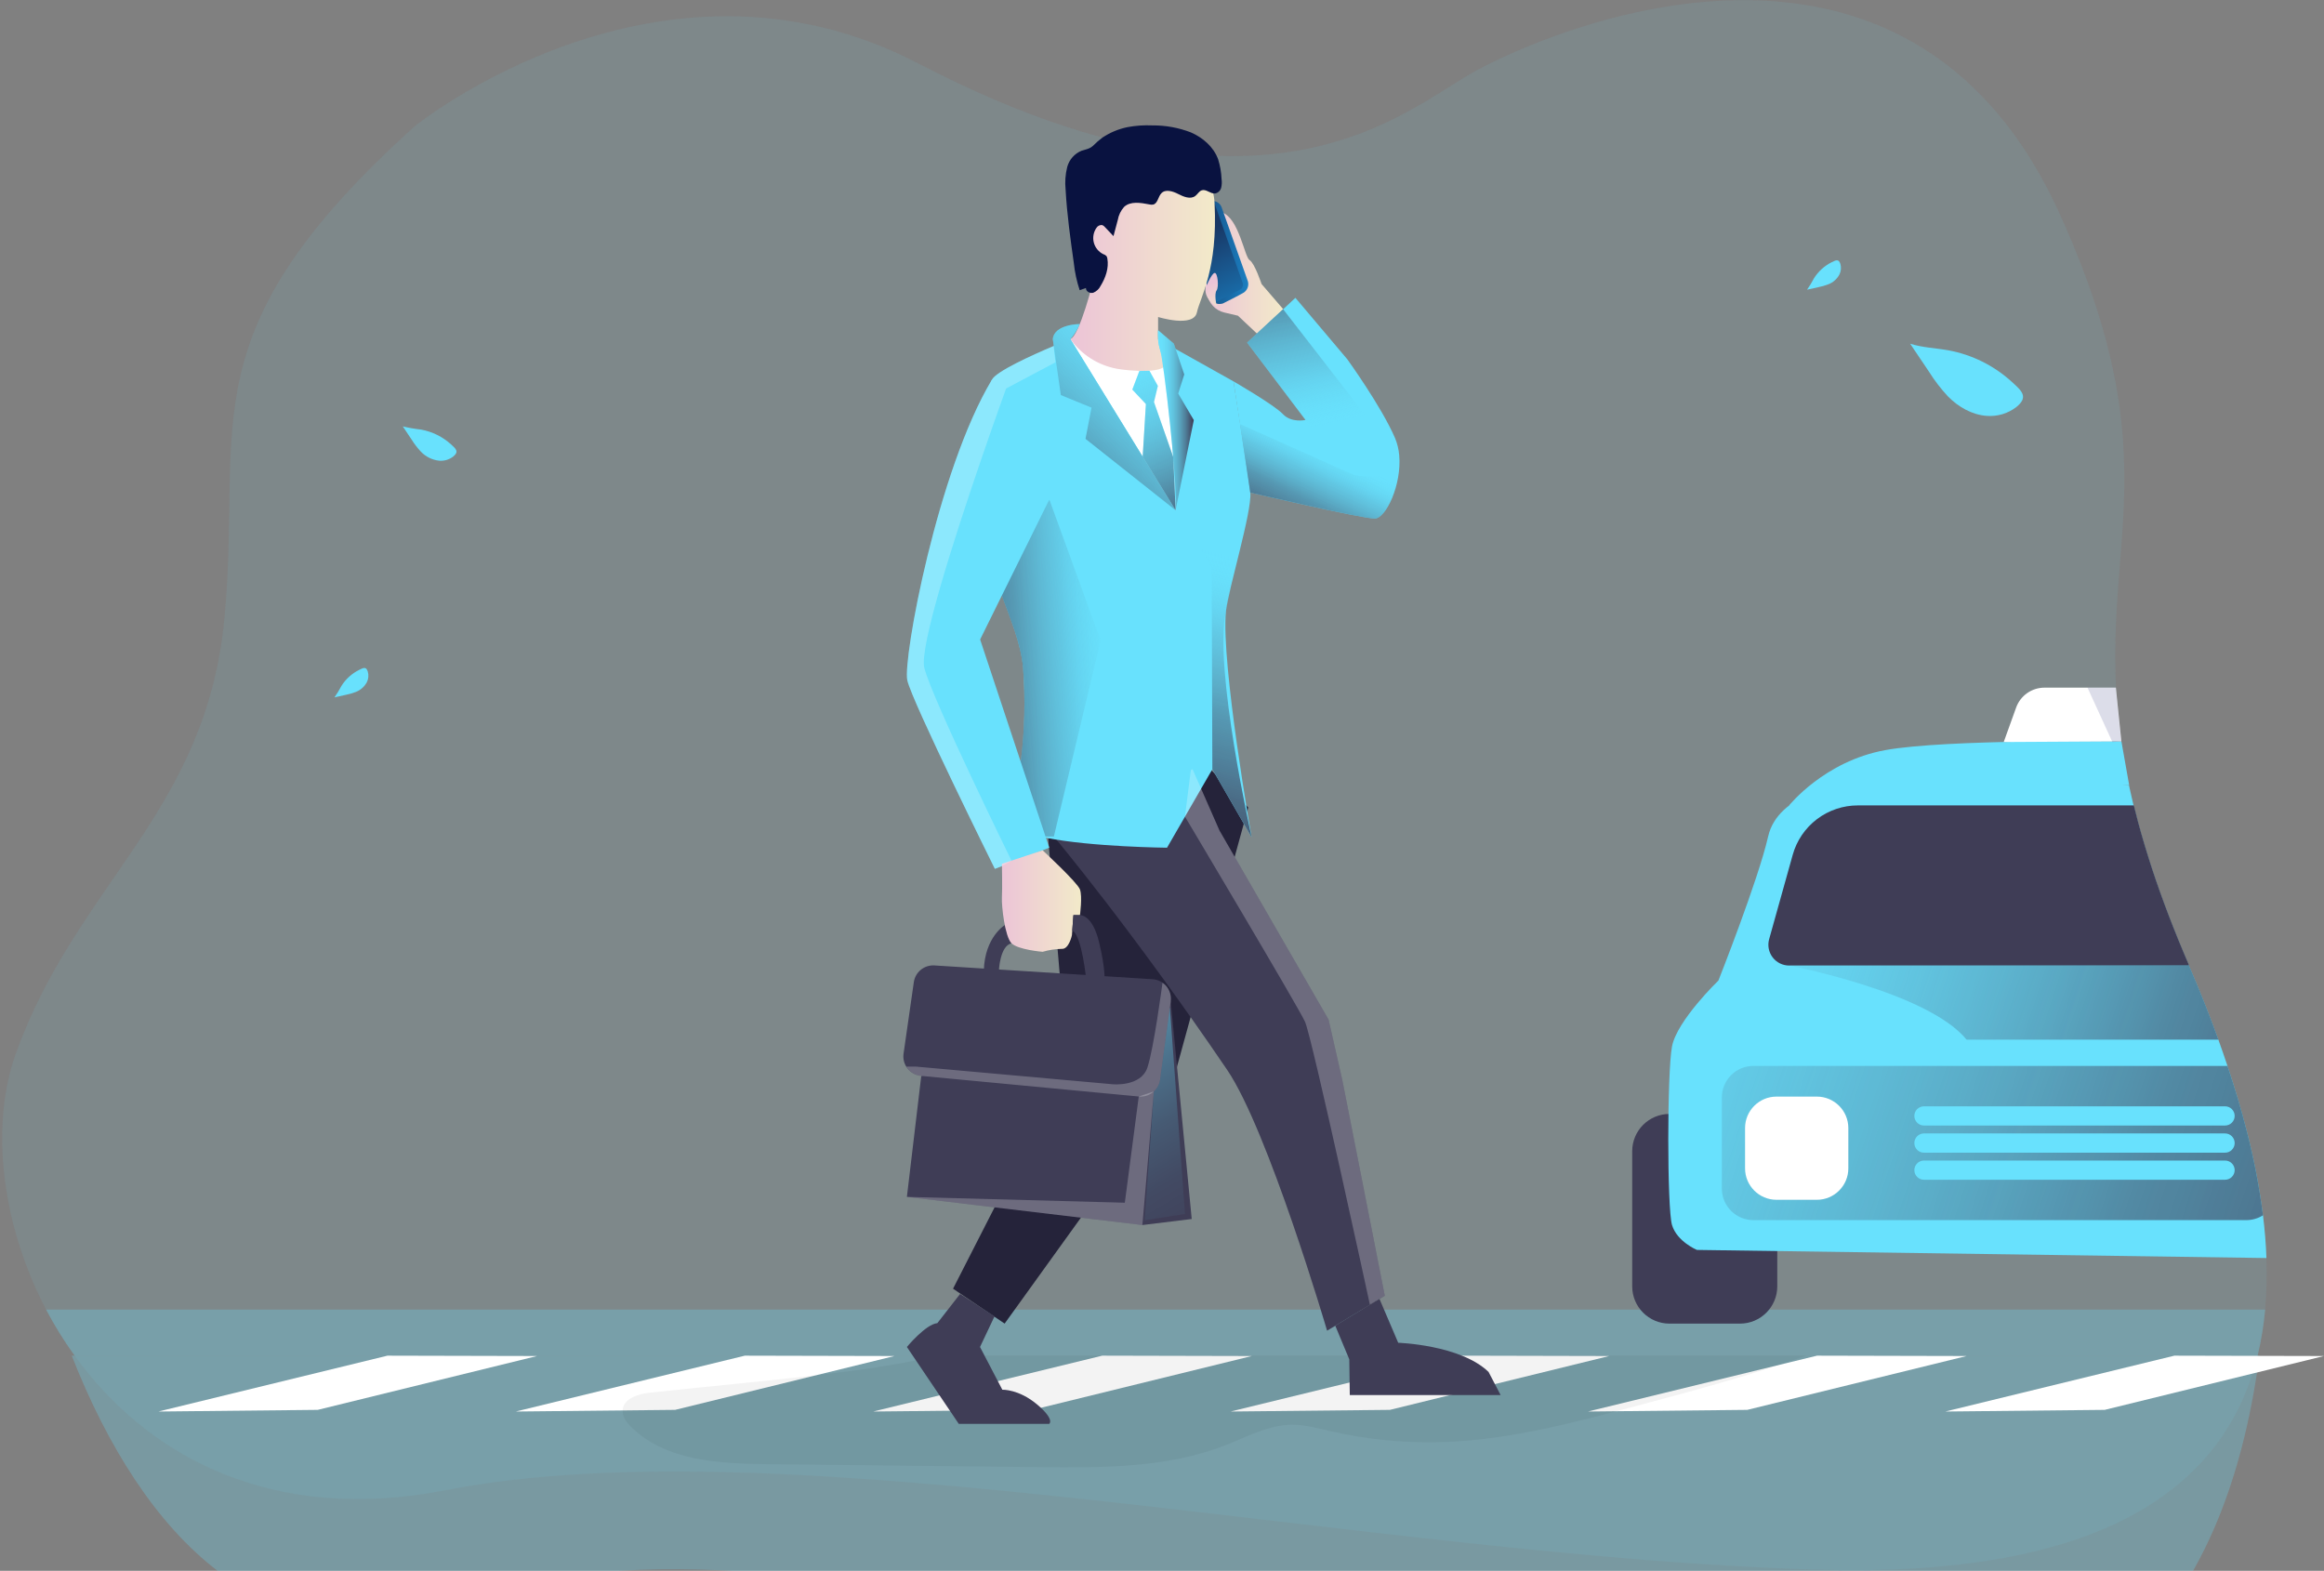 <svg width="324" height="219" viewBox="0 0 324 219" fill="none" xmlns="http://www.w3.org/2000/svg">
<rect x="0" y="0" width="324" height="219" fill="#808080" stroke="none"/>
<g clip-path="url(#clip0_5_4719)">
<g opacity="0.18">
<path opacity="0.22" d="M315.798 182.577C315.609 184.715 315.265 186.837 314.767 188.925C314.767 188.95 314.767 188.978 314.747 189.003C309.816 209.022 290.54 219.862 253.781 218.856C191.324 217.144 110.027 198.423 62.108 207.769C37.68 212.553 20.372 202.833 10.404 189.003L10.347 188.925C8.891 186.903 7.579 184.781 6.418 182.577C0.095 170.52 -1.356 156.768 2.19 146.905C10.749 123.088 28.718 113.348 31.286 86.155C33.854 58.963 25.727 46.533 57.81 17.596C57.81 17.596 91.824 -9.983 127.979 8.816C158.168 24.515 176.877 23.295 189.204 18.758H189.249C196.801 15.97 201.942 11.937 205.845 9.814C216.118 4.23 265.746 -17.378 287.138 29.767C304.618 68.297 290.101 77.959 296.815 109.471C297.012 110.395 297.226 111.336 297.464 112.301C297.637 113.019 297.826 113.75 298.023 114.493C298.586 116.608 299.256 118.817 300.007 121.137C301.351 125.219 303.028 129.638 305.103 134.454C305.127 134.508 305.152 134.565 305.173 134.619C308.449 142.079 311.141 149.782 313.222 157.659C314.762 163.458 315.684 169.402 315.971 175.395C316.071 177.79 316.013 180.189 315.798 182.577Z" fill="#68E1FD"/>
</g>
<g opacity="0.18">
<path opacity="0.22" d="M315.798 182.577C315.609 184.715 315.265 186.837 314.767 188.925C314.767 188.95 314.767 188.978 314.747 189.003C309.816 209.022 290.54 219.862 253.781 218.856C191.324 217.144 110.027 198.423 62.108 207.769C37.68 212.553 20.372 202.833 10.404 189.003L10.347 188.925C8.891 186.903 7.579 184.781 6.418 182.577C0.095 170.52 -1.356 156.768 2.19 146.905C10.749 123.088 28.718 113.348 31.286 86.155C33.854 58.963 25.727 46.533 57.81 17.596C57.81 17.596 91.824 -9.983 127.979 8.816C158.168 24.515 176.877 23.295 189.204 18.758H189.249C196.801 15.97 201.942 11.937 205.845 9.814C216.118 4.23 265.746 -17.378 287.138 29.767C304.618 68.297 290.101 77.959 296.815 109.471C297.012 110.395 297.226 111.336 297.464 112.301C297.637 113.019 297.826 113.75 298.023 114.493C298.586 116.608 299.256 118.817 300.007 121.137C301.351 125.219 303.028 129.638 305.103 134.454C305.127 134.508 305.152 134.565 305.173 134.619C308.449 142.079 311.141 149.782 313.222 157.659C314.762 163.458 315.684 169.402 315.971 175.395C316.071 177.79 316.013 180.189 315.798 182.577Z" fill="#68E1FD"/>
</g>
<path d="M249.434 112.288C249.434 112.288 254.34 106.129 262.821 104.581C271.302 103.032 295.755 103.349 295.755 103.349L296.835 109.451L249.434 112.288Z" fill="#68E1FD"/>
<path opacity="0.27" d="M315.798 182.577C315.609 184.715 315.264 186.837 314.767 188.925C314.767 188.95 314.767 188.978 314.746 189.003H10.404L10.347 188.925C8.891 186.903 7.579 184.781 6.418 182.577H315.798Z" fill="#68E1FD"/>
<path d="M242.576 155.302H232.755C229.882 155.302 227.553 157.63 227.553 160.501V179.337C227.553 182.208 229.882 184.535 232.755 184.535H242.576C245.449 184.535 247.778 182.208 247.778 179.337V160.501C247.778 157.63 245.449 155.302 242.576 155.302Z" fill="#3F3D56"/>
<path opacity="0.27" d="M315 189C310.092 225.797 290.775 245.727 253.899 243.882C191.319 240.743 109.859 206.416 61.846 223.553C37.341 232.34 19.98 214.435 10 189H315Z" fill="#68E1FD"/>
<path d="M54.013 189.003L22.082 196.789L44.295 196.559L74.874 189.052L54.013 189.003ZM103.839 189.003L71.908 196.789L94.121 196.559L124.7 189.052L103.839 189.003ZM153.665 189.003L121.734 196.789L143.947 196.559L174.526 189.052L153.665 189.003ZM203.491 189.003L171.56 196.789L193.769 196.559L224.348 189.052L203.491 189.003ZM253.317 189.003L221.381 196.789L243.595 196.559L274.174 189.052L253.317 189.003ZM303.139 189.003L271.207 196.789L293.421 196.559L324 189.052L303.139 189.003Z" fill="white"/>
<path opacity="0.05" d="M251.829 189.003C244.117 191.738 236.162 193.869 228.243 195.984C219.5 198.325 210.669 200.673 201.621 201.035C196.163 201.249 190.7 200.734 185.378 199.503C183.632 199.092 181.877 198.62 180.086 198.632C176.864 198.665 173.922 200.275 170.91 201.466C162.692 204.689 153.62 204.636 144.798 204.542L107.13 204.131C100.371 204.057 92.888 203.72 88.044 198.99C87.378 198.345 86.737 197.52 86.811 196.588C86.939 194.924 89.042 194.325 90.702 194.148C100.367 193.118 110.068 192.268 119.704 190.995C123.525 190.49 127.301 189.763 131.065 189.003H251.829Z" fill="#000405"/>
<path d="M174.025 112.576L163.001 152.678L140.06 184.531L132.869 179.665L148.812 148.436L146.137 116.932L168.741 107.246L174.025 112.576Z" fill="#25233A"/>
<path d="M193.062 180.651L185.017 185.521C185.017 185.521 176.799 157.561 171.079 149.151C157.803 129.605 146.926 116.625 146.926 116.625L166.021 107.365L166.259 107.246L170.019 115.799L185.222 142.15L187.145 150.613L193.062 180.651Z" fill="#3F3D56"/>
<path d="M128.436 150.017L126.434 166.866L159.265 170.791L166.144 169.95L163.218 139.62L161.509 137.686L128.436 150.017Z" fill="#3F3D56"/>
<path d="M159.582 170.126L161.464 143.747L163.099 140.478L165.207 169.247L159.582 170.126Z" fill="url(#paint0_linear_5_4719)"/>
<path d="M140.085 128.976C140.085 128.976 137.299 130.619 137.159 135.3H139.263C139.263 135.3 139.402 131.863 141.017 131.514L140.085 128.976Z" fill="#3F3D56"/>
<path d="M175.882 39.598L178.907 43.117L175.241 46.509L172.591 44.016L170.697 43.572C170.085 43.43 169.529 43.109 169.101 42.649C168.673 42.19 168.392 41.614 168.293 40.994C168.246 40.695 168.182 40.399 168.104 40.107C167.693 38.55 169.337 29.303 170.364 29.623C172.714 30.375 173.507 35.844 174.21 36.263C174.913 36.682 175.882 39.598 175.882 39.598Z" fill="url(#paint1_linear_5_4719)"/>
<path d="M173.417 40.78C172.739 41.191 170.467 42.32 170.467 42.32C170.086 42.427 169.68 42.395 169.32 42.23C169.191 42.149 169.087 42.034 169.02 41.897C168.922 41.7 168.034 39.023 168.034 39.023L166.896 35.922L164.644 29.763L168.544 28.12C168.71 28.051 168.889 28.015 169.07 28.017C169.25 28.019 169.428 28.057 169.594 28.129C169.759 28.202 169.908 28.308 170.031 28.439C170.154 28.571 170.249 28.727 170.311 28.896L173.98 39.236C174.055 39.52 174.042 39.821 173.941 40.096C173.84 40.373 173.657 40.611 173.417 40.78Z" fill="url(#paint2_linear_5_4719)"/>
<path d="M172.916 40.365C172.46 40.579 169.324 42.23 169.324 42.23C169.195 42.149 169.092 42.034 169.024 41.897C168.926 41.7 168.038 39.023 168.038 39.023L166.9 35.922L165.934 31.775L169.308 28.313L173.285 39.561C173.307 39.716 173.284 39.874 173.218 40.017C173.153 40.16 173.048 40.281 172.916 40.365Z" fill="url(#paint3_linear_5_4719)"/>
<path d="M174.493 116.715L169.02 107.246L162.701 118.185C162.701 118.185 152.21 118.086 145.821 116.801L144.999 116.625C142.534 116.05 140.853 115.265 141.03 114.189C141.194 113.204 141.851 110.206 142.316 106.198C142.858 101.865 142.965 97.487 142.636 93.132C142.34 89.687 140.824 86.192 139.682 83.026C139.1 81.547 138.68 80.009 138.429 78.439C137.993 74.916 137.578 72.21 137.237 71.048C136.744 69.352 136.604 66.942 136.674 64.433C136.801 59.46 137.734 54.072 138.293 52.935C138.852 51.797 143.832 49.531 146.885 48.245C148.253 47.658 149.227 47.276 149.227 47.276H161.439L171.966 53.169C171.966 53.169 174.021 66.005 174.309 68.675C174.58 71.278 171.202 82.295 170.915 85.223C170.208 92.516 174.493 116.715 174.493 116.715Z" fill="#68E1FD"/>
<path d="M153.447 89.288L146.926 116.625H144.987C142.521 116.05 140.841 115.265 141.017 114.189C141.334 112.296 143.483 102.798 142.628 93.132C142.172 87.888 138.93 82.591 138.416 78.439L146.297 69.652L153.447 89.288Z" fill="url(#paint4_linear_5_4719)"/>
<path d="M149.227 47.276L163.896 71.122C163.896 71.122 163.263 53.465 162.351 50.364C161.439 47.264 149.227 47.276 149.227 47.276Z" fill="white"/>
<path d="M152.461 39.002C152.461 39.002 150.538 46.747 149.231 47.276C150.778 49.455 153.118 50.941 155.748 51.416C157.244 51.703 163.28 52.237 162.368 50.364C161.456 48.492 161.456 47.276 161.456 47.276V44.193C161.456 44.193 166.386 45.732 166.863 43.56C167.34 41.388 169.809 37.573 169.328 28.317C168.848 19.062 154.639 21.488 152.671 22.979C150.702 24.47 149.252 33.413 152.461 39.002Z" fill="url(#paint5_linear_5_4719)"/>
<path d="M157.199 17.723C158.338 17.512 159.497 17.432 160.654 17.485C162.489 17.466 164.31 17.797 166.021 18.458C167.701 19.185 169.201 20.487 169.826 22.211C170.104 23.099 170.264 24.02 170.302 24.95C170.364 25.36 170.346 25.779 170.249 26.182C170.196 26.381 170.087 26.561 169.936 26.702C169.785 26.842 169.597 26.937 169.394 26.975C168.753 27.04 168.161 26.334 167.557 26.527C167.167 26.646 166.97 27.073 166.645 27.32C165.967 27.833 165.002 27.43 164.254 27.044C163.506 26.658 162.479 26.33 161.912 26.946C161.443 27.426 161.414 28.371 160.761 28.523C160.585 28.551 160.404 28.543 160.231 28.498C159.023 28.264 157.605 28.014 156.71 28.851C156.254 29.366 155.951 29.997 155.834 30.674C155.632 31.424 155.432 32.173 155.235 32.921L154.043 31.66C153.946 31.541 153.822 31.447 153.681 31.385C153.522 31.361 153.359 31.384 153.213 31.452C153.067 31.52 152.944 31.63 152.86 31.767C152.655 32.061 152.516 32.396 152.453 32.748C152.389 33.101 152.402 33.463 152.491 33.81C152.58 34.157 152.742 34.481 152.968 34.76C153.193 35.039 153.476 35.266 153.796 35.425C153.968 35.475 154.125 35.567 154.252 35.692C154.325 35.802 154.37 35.927 154.384 36.058C154.61 37.376 154.137 38.723 153.439 39.86C153.226 40.292 152.862 40.631 152.416 40.813C151.956 40.944 151.36 40.62 151.397 40.148L150.526 40.46C150.116 39.227 149.84 37.953 149.704 36.661C149.227 33.261 148.75 29.861 148.561 26.437C148.451 25.385 148.526 24.322 148.783 23.295C148.918 22.784 149.17 22.312 149.519 21.915C149.869 21.519 150.306 21.209 150.797 21.012C151.434 20.803 151.873 20.774 152.362 20.343C152.779 19.925 153.224 19.537 153.694 19.181C154.757 18.474 155.947 17.979 157.199 17.723Z" fill="#091240"/>
<path d="M191.669 72.296C189.841 72.296 174.309 68.675 174.309 68.675L172.891 59.288L171.966 53.169C171.966 53.169 177.653 56.454 178.849 57.727C180.045 59 182.005 58.548 182.005 58.548L173.865 47.765L178.886 43.117L180.599 41.523L187.827 50.081C187.827 50.081 192.602 56.676 194.496 61.09C194.811 61.851 195.005 62.656 195.071 63.476C195.445 67.599 193.185 72.296 191.669 72.296Z" fill="#68E1FD"/>
<path d="M168.075 40.107C168.075 40.107 168.897 38.14 169.328 38.054C169.76 37.967 169.961 40 169.612 40.489C169.263 40.977 169.559 42.575 169.698 42.718C169.838 42.862 167.816 41.86 168.075 40.107Z" fill="url(#paint6_linear_5_4719)"/>
<path d="M145.821 116.801L146.281 118.185L139.653 120.76L138.7 121.133C138.7 121.133 127.121 97.776 126.488 94.832C125.855 91.888 130.7 65.583 138.281 52.947C138.965 53.32 139.628 53.731 140.265 54.179C142.92 55.99 147.415 59.772 148.504 65.172L139.67 83.035L136.645 89.157L142.303 106.198L145.821 116.801Z" fill="#68E1FD"/>
<path d="M145.356 118.546C145.356 118.546 150.209 123.026 150.563 124.008C150.916 124.989 150.563 127.584 150.563 127.584H149.65L149.441 130.389C149.441 130.389 149.03 132.356 148.036 132.286C147.128 132.303 146.227 132.441 145.356 132.697C145.356 132.697 141.93 132.418 141.017 131.506C140.105 130.594 139.612 126.32 139.682 125.129C139.752 123.938 139.682 120.431 139.682 120.431L145.356 118.546Z" fill="url(#paint7_linear_5_4719)"/>
<path d="M150.563 127.584C150.563 127.584 152.292 127.445 153.229 131.37C154.166 135.296 153.977 136.709 153.977 136.709H151.45C151.45 136.709 150.846 130.389 149.49 129.728L149.65 127.58L150.563 127.584Z" fill="#3F3D56"/>
<path d="M163.218 139.616L161.727 150.518C161.631 151.217 161.269 151.852 160.717 152.291C160.164 152.729 159.463 152.937 158.76 152.871L128.436 149.997C128.065 149.965 127.705 149.859 127.377 149.683C127.05 149.507 126.761 149.266 126.53 148.975C126.299 148.684 126.131 148.349 126.034 147.99C125.938 147.631 125.916 147.256 125.97 146.888L127.4 136.935C127.497 136.255 127.847 135.636 128.38 135.203C128.913 134.77 129.591 134.554 130.276 134.598L160.679 136.52C161.054 136.543 161.421 136.643 161.756 136.814C162.09 136.985 162.386 137.224 162.624 137.514C162.863 137.805 163.039 138.142 163.141 138.503C163.243 138.865 163.269 139.244 163.218 139.616ZM188.111 189.516L186.155 184.823L192.318 181.086L194.932 187.205C194.932 187.205 203.598 187.484 207.526 191.27L209.211 194.497H188.181L188.111 189.516ZM130.683 184.466L133.851 180.4L138.651 183.517L136.629 187.792L139.739 193.75C139.739 193.75 142.036 193.656 144.584 195.803C147.132 197.951 146.273 198.513 146.273 198.513H133.67L126.434 187.792C126.434 187.792 129.04 184.63 130.683 184.466Z" fill="#3F3D56"/>
<path d="M150.534 45.178C150.534 45.178 146.984 45.178 146.774 47.276L147.896 55.078L152.177 56.832L151.335 61.181L163.896 71.138L149.227 47.293C149.771 46.661 150.212 45.947 150.534 45.178ZM163.65 47.909L161.439 46.016C161.373 46.974 161.479 47.936 161.751 48.857C162.187 50.007 164.25 67.615 163.896 71.122L166.432 58.565L164.258 54.869L165.1 52.204L163.65 47.909Z" fill="#68E1FD"/>
<path d="M158.842 51.719L157.86 54.315L159.754 56.327L159.307 63.677L163.896 71.126L163.568 63.731L160.88 56.048L161.423 53.801L160.252 51.691L158.842 51.719Z" fill="#68E1FD"/>
<path d="M150.534 45.178C150.534 45.178 146.984 45.178 146.774 47.276L147.896 55.078L152.177 56.832L151.335 61.181L163.896 71.138L149.227 47.293C149.771 46.661 150.212 45.947 150.534 45.178Z" fill="url(#paint8_linear_5_4719)"/>
<path d="M163.65 47.909L161.439 46.016C161.373 46.974 161.479 47.936 161.751 48.857C162.187 50.007 164.25 67.615 163.896 71.122L166.432 58.565L164.258 54.869L165.1 52.204L163.65 47.909Z" fill="url(#paint9_linear_5_4719)"/>
<path d="M158.842 51.719L157.86 54.315L159.754 56.327L159.307 63.677L163.896 71.126L163.568 63.731L160.88 56.048L161.423 53.801L160.252 51.691L158.842 51.719Z" fill="url(#paint10_linear_5_4719)"/>
<path d="M165.092 73.089L168.926 79.027L169.02 107.246L174.493 116.715C174.493 116.715 169.152 92.997 170.915 85.223C172.677 77.45 171.966 76.189 171.966 76.189L165.092 73.089Z" fill="url(#paint11_linear_5_4719)"/>
<path opacity="0.24" d="M128.867 93.132C130.005 97.559 141.017 119.988 141.017 119.988L139.653 120.76L138.7 121.133C138.7 121.133 127.121 97.776 126.488 94.832C125.855 91.888 130.7 65.583 138.281 52.947C138.86 51.789 143.844 49.527 146.885 48.237L147.144 50.516L140.265 54.163C140.265 54.163 138.667 58.565 136.662 64.429C133.05 74.99 128.127 90.286 128.867 93.132Z" fill="white"/>
<path d="M191.669 72.296C189.841 72.296 174.309 68.675 174.309 68.675L172.891 59.288V59.132L188.744 66.203C188.744 66.203 194.817 67.599 195.071 63.492C195.445 67.599 193.185 72.296 191.669 72.296Z" fill="url(#paint12_linear_5_4719)"/>
<path d="M182.005 58.565C182.005 58.565 186.249 65.977 188.764 66.198C189.905 66.333 191.055 66.375 192.203 66.326L193.066 61.398L178.886 43.108L173.865 47.765L182.005 58.565Z" fill="url(#paint13_linear_5_4719)"/>
<path opacity="0.24" d="M193.062 180.651L190.975 181.862C190.975 181.862 182.917 144.589 181.935 142.441C180.953 140.294 165.199 113.849 165.199 113.849L166.021 107.365L166.259 107.246L170.019 115.799L185.222 142.15L187.145 150.613L193.062 180.651ZM163.218 139.616L161.727 150.518C161.631 151.217 161.269 151.852 160.716 152.291C160.164 152.729 159.463 152.937 158.76 152.871L128.435 149.997C128.013 149.956 127.605 149.818 127.244 149.594C126.883 149.369 126.58 149.065 126.356 148.703H127.708L155.144 151.167C155.144 151.167 159.044 151.537 159.956 148.863C160.868 146.19 162.072 136.996 162.072 136.996C162.486 137.285 162.813 137.682 163.015 138.144C163.217 138.607 163.288 139.116 163.218 139.616Z" fill="white"/>
<path opacity="0.24" d="M158.76 152.871L156.817 167.679L126.434 166.866L159.265 170.791L160.864 152.165L158.76 152.871Z" fill="white"/>
<path d="M315.975 175.391L236.577 174.261C236.577 174.261 233.799 173.103 233.104 170.791C232.41 168.48 232.41 149.516 233.104 145.89C233.799 142.265 239.572 136.705 239.572 136.705C239.572 136.705 245.123 122.694 246.504 116.625C247.885 110.555 256.645 109.459 256.645 109.459H296.802C297.148 111.073 297.546 112.744 298.01 114.481C298.573 116.596 299.243 118.805 299.995 121.125C301.339 125.207 303.015 129.625 305.09 134.442C305.115 134.495 305.14 134.553 305.16 134.606C306.686 138.146 308.056 141.59 309.269 144.938C309.713 146.167 310.135 147.382 310.535 148.584C311.578 151.697 312.473 154.718 313.218 157.647C314.225 161.525 314.985 165.462 315.494 169.436C315.746 171.484 315.907 173.469 315.975 175.391ZM271.663 48.845C269.876 48.521 268.031 48.471 266.301 47.917C267.172 49.215 268.045 50.511 268.919 51.806C269.691 53.039 270.579 54.197 271.569 55.263C273.019 56.737 274.93 57.838 276.997 57.982C278.472 58.09 279.935 57.651 281.106 56.75C282.865 55.333 281.854 54.483 280.457 53.218C277.99 50.971 274.945 49.456 271.663 48.845ZM252.894 38.801C252.607 39.349 252.286 39.879 251.932 40.386L253.489 40.041C253.976 39.948 254.453 39.811 254.915 39.63C255.578 39.373 256.125 38.882 256.452 38.251C256.671 37.796 256.715 37.278 256.575 36.793C256.345 36.058 255.951 36.271 255.371 36.555C254.354 37.061 253.496 37.838 252.894 38.801ZM58.706 59.891C57.848 59.797 56.997 59.649 56.158 59.448L57.391 61.295C57.758 61.881 58.179 62.431 58.648 62.938C59.328 63.667 60.249 64.126 61.241 64.232C61.945 64.284 62.643 64.073 63.201 63.64C64.023 62.967 63.554 62.564 62.893 61.961C61.717 60.894 60.267 60.177 58.706 59.891ZM47.595 95.641C47.308 96.188 46.986 96.716 46.633 97.222L48.191 96.877C48.677 96.784 49.155 96.647 49.616 96.466C50.28 96.207 50.827 95.717 51.157 95.087C51.375 94.632 51.417 94.113 51.276 93.629C51.046 92.894 50.652 93.107 50.077 93.391C49.056 93.896 48.197 94.675 47.595 95.641Z" fill="#68E1FD"/>
<path d="M305.177 134.614H249.434C248.987 134.614 248.546 134.51 248.146 134.311C247.746 134.112 247.398 133.823 247.128 133.468C246.858 133.112 246.673 132.699 246.589 132.26C246.505 131.821 246.524 131.369 246.644 130.939L249.931 119.179C250.483 117.197 251.669 115.45 253.308 114.206C254.948 112.962 256.949 112.288 259.008 112.288H297.489C297.661 113.007 297.85 113.738 298.047 114.481C298.61 116.596 299.28 118.805 300.032 121.125C301.376 125.207 303.052 129.625 305.127 134.442C305.131 134.504 305.156 134.561 305.177 134.614Z" fill="#3F3D56"/>
<path d="M315.494 169.436C314.793 169.874 313.983 170.106 313.156 170.106H244.454C243.292 170.106 242.177 169.647 241.352 168.829C240.527 168.012 240.058 166.902 240.049 165.741V153.011C240.048 152.432 240.162 151.86 240.383 151.325C240.604 150.791 240.928 150.305 241.337 149.896C241.746 149.486 242.232 149.162 242.767 148.94C243.302 148.719 243.875 148.605 244.454 148.605H310.543C311.587 151.717 312.481 154.738 313.226 157.668C314.23 161.539 314.987 165.47 315.494 169.436Z" fill="url(#paint14_linear_5_4719)"/>
<path d="M309.277 144.946H274.174C268.746 138.29 249.434 134.614 249.434 134.614H305.177C306.702 138.154 308.069 141.598 309.277 144.946Z" fill="url(#paint15_linear_5_4719)"/>
<path d="M253.296 152.884H247.675C245.251 152.884 243.287 154.847 243.287 157.269V162.887C243.287 165.309 245.251 167.272 247.675 167.272H253.296C255.72 167.272 257.685 165.309 257.685 162.887V157.269C257.685 154.847 255.72 152.884 253.296 152.884Z" fill="white"/>
<path d="M310.206 156.916H268.228C267.873 156.916 267.532 156.775 267.281 156.524C267.03 156.273 266.889 155.932 266.889 155.577C266.889 155.222 267.03 154.882 267.281 154.631C267.532 154.38 267.873 154.239 268.228 154.239H310.206C310.561 154.239 310.902 154.38 311.153 154.631C311.404 154.882 311.546 155.222 311.546 155.577C311.546 155.932 311.404 156.273 311.153 156.524C310.902 156.775 310.561 156.916 310.206 156.916Z" fill="#68E1FD"/>
<path d="M310.206 158.021H268.228C267.489 158.021 266.889 158.62 266.889 159.359V159.363C266.889 160.103 267.489 160.702 268.228 160.702H310.206C310.946 160.702 311.546 160.103 311.546 159.363V159.359C311.546 158.62 310.946 158.021 310.206 158.021Z" fill="#68E1FD"/>
<path d="M310.206 164.476H268.228C267.873 164.476 267.532 164.335 267.281 164.084C267.03 163.833 266.889 163.492 266.889 163.137C266.889 162.782 267.03 162.442 267.281 162.191C267.532 161.94 267.873 161.799 268.228 161.799H310.206C310.561 161.799 310.902 161.94 311.153 162.191C311.404 162.442 311.546 162.782 311.546 163.137C311.546 163.492 311.404 163.833 311.153 164.084C310.902 164.335 310.561 164.476 310.206 164.476Z" fill="#68E1FD"/>
<path d="M279.347 103.451L281.073 98.659C281.363 97.844 281.899 97.138 282.607 96.638C283.315 96.139 284.16 95.871 285.026 95.871H294.982L295.75 103.357L279.347 103.451Z" fill="white"/>
<path opacity="0.16" d="M291.029 95.871L294.501 103.455L295.734 103.361L294.966 95.871H291.029Z" fill="#222A72"/>
</g>
<defs>
<linearGradient id="paint0_linear_5_4719" x1="147.46" y1="132.151" x2="176.82" y2="181.189" gradientUnits="userSpaceOnUse">
<stop stop-color="#68E1FD"/>
<stop offset="0.01" stop-color="#67DDF9"/>
<stop offset="0.12" stop-color="#5CB3CE"/>
<stop offset="0.24" stop-color="#538EA9"/>
<stop offset="0.37" stop-color="#4C718B"/>
<stop offset="0.5" stop-color="#465A73"/>
<stop offset="0.63" stop-color="#424A63"/>
<stop offset="0.79" stop-color="#404059"/>
<stop offset="0.99" stop-color="#3F3D56"/>
</linearGradient>
<linearGradient id="paint1_linear_5_4719" x1="168.018" y1="38.062" x2="178.886" y2="38.062" gradientUnits="userSpaceOnUse">
<stop stop-color="#ECC4D7"/>
<stop offset="0.42" stop-color="#EFD4D1"/>
<stop offset="1" stop-color="#F2EAC9"/>
</linearGradient>
<linearGradient id="paint2_linear_5_4719" x1="164.644" y1="35.196" x2="174.025" y2="35.196" gradientUnits="userSpaceOnUse">
<stop stop-color="#183866"/>
<stop offset="1" stop-color="#1A7FC1"/>
</linearGradient>
<linearGradient id="paint3_linear_5_4719" x1="167.841" y1="32.494" x2="173.908" y2="44.422" gradientUnits="userSpaceOnUse">
<stop stop-color="#183866"/>
<stop offset="1" stop-color="#1A7FC1"/>
</linearGradient>
<linearGradient id="paint4_linear_5_4719" x1="165.885" y1="91.773" x2="116.055" y2="95.292" gradientUnits="userSpaceOnUse">
<stop offset="0.21" stop-color="#68E1FD" stop-opacity="0"/>
<stop offset="0.22" stop-color="#66DAF6" stop-opacity="0.04"/>
<stop offset="0.35" stop-color="#58A1BC" stop-opacity="0.39"/>
<stop offset="0.48" stop-color="#4D758F" stop-opacity="0.66"/>
<stop offset="0.62" stop-color="#45566F" stop-opacity="0.85"/>
<stop offset="0.78" stop-color="#40435C" stop-opacity="0.96"/>
<stop offset="0.99" stop-color="#3F3D56"/>
</linearGradient>
<linearGradient id="paint5_linear_5_4719" x1="149.227" y1="36.629" x2="169.382" y2="36.629" gradientUnits="userSpaceOnUse">
<stop stop-color="#ECC4D7"/>
<stop offset="0.42" stop-color="#EFD4D1"/>
<stop offset="1" stop-color="#F2EAC9"/>
</linearGradient>
<linearGradient id="paint6_linear_5_4719" x1="168.786" y1="39.511" x2="170.908" y2="43.689" gradientUnits="userSpaceOnUse">
<stop stop-color="#ECC4D7"/>
<stop offset="0.42" stop-color="#EFD4D1"/>
<stop offset="1" stop-color="#F2EAC9"/>
</linearGradient>
<linearGradient id="paint7_linear_5_4719" x1="139.678" y1="125.626" x2="150.719" y2="125.626" gradientUnits="userSpaceOnUse">
<stop stop-color="#ECC4D7"/>
<stop offset="0.42" stop-color="#EFD4D1"/>
<stop offset="1" stop-color="#F2EAC9"/>
</linearGradient>
<linearGradient id="paint8_linear_5_4719" x1="164.587" y1="48.414" x2="143.654" y2="72.289" gradientUnits="userSpaceOnUse">
<stop stop-color="#68E1FD" stop-opacity="0"/>
<stop offset="0.99" stop-color="#3F3D56"/>
</linearGradient>
<linearGradient id="paint9_linear_5_4719" x1="161.423" y1="58.569" x2="166.423" y2="58.569" gradientUnits="userSpaceOnUse">
<stop stop-color="#68E1FD" stop-opacity="0"/>
<stop offset="0.99" stop-color="#3F3D56"/>
</linearGradient>
<linearGradient id="paint10_linear_5_4719" x1="156.245" y1="49.133" x2="167.52" y2="75.46" gradientUnits="userSpaceOnUse">
<stop stop-color="#68E1FD" stop-opacity="0"/>
<stop offset="0.99" stop-color="#3F3D56"/>
</linearGradient>
<linearGradient id="paint11_linear_5_4719" x1="174.477" y1="78.411" x2="157.642" y2="137.737" gradientUnits="userSpaceOnUse">
<stop stop-color="#68E1FD" stop-opacity="0"/>
<stop offset="0.02" stop-color="#66DAF6" stop-opacity="0.04"/>
<stop offset="0.18" stop-color="#58A1BC" stop-opacity="0.39"/>
<stop offset="0.35" stop-color="#4D758F" stop-opacity="0.66"/>
<stop offset="0.53" stop-color="#45566F" stop-opacity="0.85"/>
<stop offset="0.73" stop-color="#40435C" stop-opacity="0.96"/>
<stop offset="0.99" stop-color="#3F3D56"/>
</linearGradient>
<linearGradient id="paint12_linear_5_4719" x1="187.112" y1="57" x2="174.724" y2="82.051" gradientUnits="userSpaceOnUse">
<stop offset="0.21" stop-color="#68E1FD" stop-opacity="0"/>
<stop offset="0.22" stop-color="#66DAF6" stop-opacity="0.04"/>
<stop offset="0.35" stop-color="#58A1BC" stop-opacity="0.39"/>
<stop offset="0.48" stop-color="#4D758F" stop-opacity="0.66"/>
<stop offset="0.62" stop-color="#45566F" stop-opacity="0.85"/>
<stop offset="0.78" stop-color="#40435C" stop-opacity="0.96"/>
<stop offset="0.99" stop-color="#3F3D56"/>
</linearGradient>
<linearGradient id="paint13_linear_5_4719" x1="187.314" y1="72.124" x2="173.914" y2="11.026" gradientUnits="userSpaceOnUse">
<stop offset="0.21" stop-color="#68E1FD" stop-opacity="0"/>
<stop offset="0.22" stop-color="#66DAF6" stop-opacity="0.04"/>
<stop offset="0.35" stop-color="#58A1BC" stop-opacity="0.39"/>
<stop offset="0.48" stop-color="#4D758F" stop-opacity="0.66"/>
<stop offset="0.62" stop-color="#45566F" stop-opacity="0.85"/>
<stop offset="0.78" stop-color="#40435C" stop-opacity="0.96"/>
<stop offset="0.99" stop-color="#3F3D56"/>
</linearGradient>
<linearGradient id="paint14_linear_5_4719" x1="196.399" y1="132.853" x2="377.057" y2="192.23" gradientUnits="userSpaceOnUse">
<stop stop-color="#68E1FD" stop-opacity="0"/>
<stop offset="0.27" stop-color="#58A0BB" stop-opacity="0.39"/>
<stop offset="0.56" stop-color="#4A6A84" stop-opacity="0.73"/>
<stop offset="0.8" stop-color="#424962" stop-opacity="0.93"/>
<stop offset="0.99" stop-color="#3F3D56"/>
</linearGradient>
<linearGradient id="paint15_linear_5_4719" x1="231.264" y1="120.825" x2="356.109" y2="161.39" gradientUnits="userSpaceOnUse">
<stop stop-color="#68E1FD" stop-opacity="0"/>
<stop offset="0.27" stop-color="#58A0BB" stop-opacity="0.39"/>
<stop offset="0.56" stop-color="#4A6A84" stop-opacity="0.73"/>
<stop offset="0.8" stop-color="#424962" stop-opacity="0.93"/>
<stop offset="0.99" stop-color="#3F3D56"/>
</linearGradient>
<clipPath id="clip0_5_4719">
<rect width="324" height="219" fill="white"/>
</clipPath>
</defs>
</svg>
